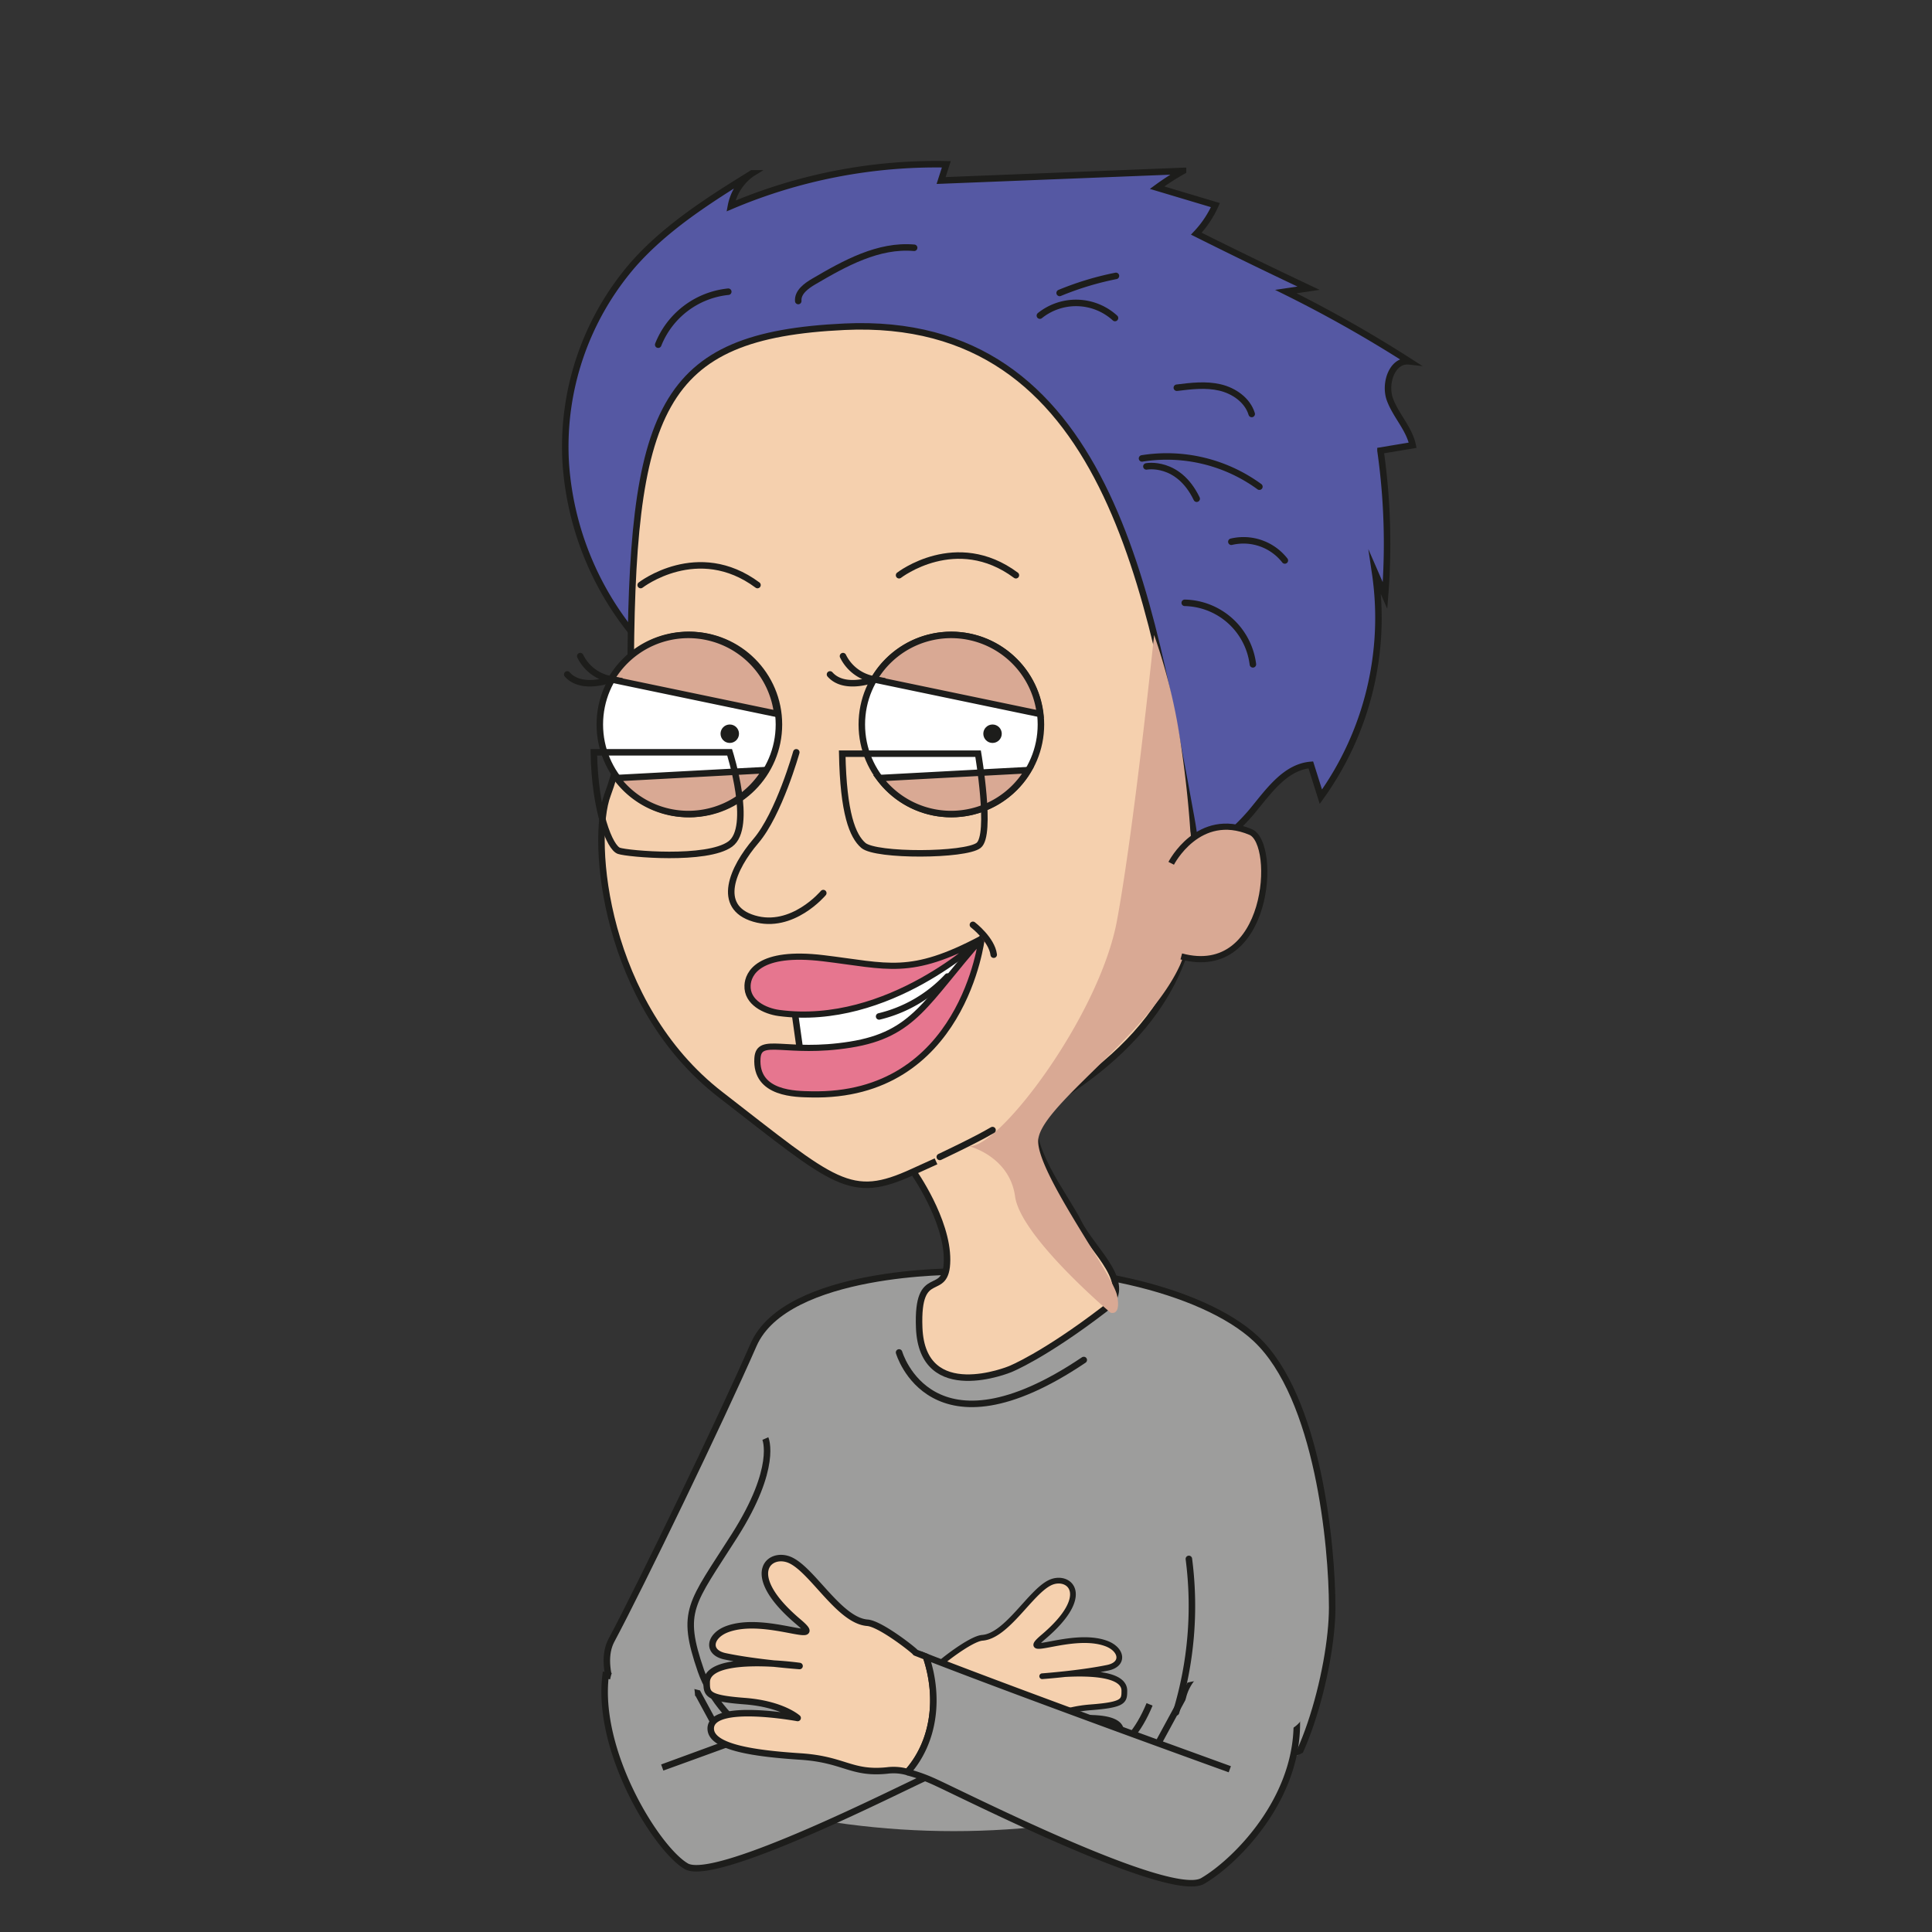 <svg xmlns="http://www.w3.org/2000/svg" xmlns:xlink="http://www.w3.org/1999/xlink" viewBox="0 0 425.2 425.2"><rect x="0" y="0" width="425.2" height="425.2" fill="#333333" stroke="none"/><defs><style>.cls-1,.cls-12,.cls-16,.cls-6{fill:none;}.cls-2{isolation:isolate;}.cls-3{fill:#5558a3;}.cls-10,.cls-11,.cls-12,.cls-14,.cls-16,.cls-18,.cls-20,.cls-21,.cls-3,.cls-5,.cls-6,.cls-7,.cls-8,.cls-9{stroke:#1d1d1b;}.cls-14,.cls-16,.cls-21,.cls-3,.cls-5,.cls-6,.cls-7,.cls-8,.cls-9{stroke-miterlimit:10;}.cls-11,.cls-12,.cls-14,.cls-16,.cls-20,.cls-3,.cls-5,.cls-6,.cls-7,.cls-8,.cls-9{stroke-width:1.43px;}.cls-4{clip-path:url(#clip-path);}.cls-19,.cls-5{fill:#9d9d9c;}.cls-18,.cls-20,.cls-7,.cls-9{fill:#f5d0ae;}.cls-8{fill:#fff;}.cls-11,.cls-12,.cls-16,.cls-18,.cls-20,.cls-9{stroke-linecap:round;}.cls-10{fill:#e6768f;stroke-width:1.36px;}.cls-10,.cls-11,.cls-12,.cls-18,.cls-20{stroke-linejoin:round;}.cls-11{fill:#e94462;}.cls-13,.cls-17{mix-blend-mode:darken;}.cls-14,.cls-17,.cls-21{fill:#d9a994;}.cls-15{fill:#1d1d1b;}.cls-18{stroke-width:1.26px;}.cls-21{stroke-width:1.36px;}</style><clipPath id="clip-path"><circle class="cls-1" cx="209.91" cy="223.25" r="179.75"/></clipPath></defs><title>девч1_2_2</title><g class="cls-2"><g id="Layer_1" data-name="Layer 1"><path class="cls-3" d="M143.63,144.26a66.56,66.56,0,0,1-19.12-42.4,61.23,61.23,0,0,1,15-43.83c7.27-8.16,16.67-14.09,26-19.87a11.25,11.25,0,0,0-4.64,7.18,115.48,115.48,0,0,1,47.4-9.18l-1.15,3.57,53.24-2.11a57.2,57.2,0,0,0-5.71,3.68l12.84,3.84a22.41,22.41,0,0,1-4.2,6.29q12.28,6.14,24.7,12l-5,.74a284.15,284.15,0,0,1,27.15,15.36c-3.74-.42-5.54,4.87-4.24,8.4s4.23,6.38,5,10.06l-7.08,1.18a144.87,144.87,0,0,1,1,31.9l-2.18-5a67.47,67.47,0,0,1-11.94,49.27l-2.21-7c-5.74.47-9.41,6-13.13,10.45a46.35,46.35,0,0,1-36,16.19"/><g class="cls-4"><path class="cls-5" d="M210.91,279.85s-37.84-.4-45.07,16.13-24.91,53.14-31.26,65,18.59,40.38,27.14,45.27,64,8.61,114.81-9c9.6-3.33,16.66-29.88,16.66-43.45s-3.08-46.3-16.81-59.17C264.71,283.71,235.91,277,210.91,279.85Z"/><path class="cls-6" d="M168.44,316.6s2.82,6.26-6.77,21.36-12,16.44-7.41,29.76c4.32,12.46,20.74,23.63,34.87,20.37,13.56-3.13,34.39,1.48,43,.64S248,387.18,253,375.1"/></g><path class="cls-7" d="M262.16,180C253.25,131.68,244,69.18,185.85,71.91c-40.7,1.91-47.06,17.81-47.06,78.85,0,0-1.27,14-5.08,24.17s-.64,46.22,24.8,65.93,28.54,23.43,42.49,17l5-2.27-5,2.27s7.5,10.57,7.43,19.47-6.68.83-6.13,14.89c.67,17.11,20,9.11,20,9.11s7.33-2.89,20.78-13.2c7-5.38-2.54-12.71-5.72-19.07-3.08-6.15-12.14-17.22-9.32-24.47C249.55,232.22,268.41,214,262.16,180Z"/><circle class="cls-8" cx="151.72" cy="159.45" r="19.71"/><circle class="cls-8" cx="209.38" cy="159.45" r="19.71"/><path class="cls-9" d="M175.25,165.57s-3.81,13.59-8.9,19.53-8.9,14.51-.43,17.05,15.27-5.6,15.27-5.6"/><path class="cls-8" d="M174.62,220.71l1.69,12.08s18.23,1.27,25-4.66,12.8-19.37,12.8-19.37S180.76,226.64,174.62,220.71Z"/><path class="cls-10" d="M171.44,222.94c-3.05-.41-7.08-2.29-6.92-6.05.11-2.58,2.39-7.72,16.67-6s19.07,4.07,34.86-4.31C216.05,206.54,195.58,226.16,171.44,222.94Z"/><path class="cls-10" d="M178.43,240.85c-3.07-.08-12.24.05-11.73-7.94.32-5,6.22-.74,20.42-3s16.62-9.52,28.93-23.39C216.05,206.54,212,241.64,178.43,240.85Z"/><path class="cls-11" d="M214.12,203.54s4.16,3.18,4.58,6.57"/><path class="cls-12" d="M193.48,223.7a30.2,30.2,0,0,0,15.05-8.78"/><g class="cls-13"><path class="cls-14" d="M228.89,157.13a19.69,19.69,0,0,0-36.57-7.62Z"/><path class="cls-14" d="M193.55,171.24a19.68,19.68,0,0,0,32.72-1.75Z"/></g><circle class="cls-15" cx="218.44" cy="161.48" r="2.03"/><path class="cls-16" d="M185.53,144.4a9.35,9.35,0,0,0,6.79,5.11s-6.47,2.52-9.65-1.08"/><g class="cls-13"><path class="cls-14" d="M171.06,157.13a19.69,19.69,0,0,0-36.57-7.62Z"/><path class="cls-14" d="M135.72,171.24a19.68,19.68,0,0,0,32.72-1.75Z"/></g><circle class="cls-15" cx="160.61" cy="161.48" r="2.03"/><path class="cls-16" d="M127.7,144.4a9.35,9.35,0,0,0,6.79,5.11s-6.47,2.52-9.65-1.08"/><path class="cls-9" d="M197.87,126.6s12.57-9.75,25.71,0"/><path class="cls-9" d="M141,128.76s12.57-9.75,25.71,0"/><path class="cls-17" d="M254,139.74s-4.38,42.42-8.18,62.9c-3.91,21.06-26.3,50.58-32.65,49.59,0,0,9,2.18,10.23,11.08s21,25.58,21,25.58,2.37.91,1.46-3.74-17.27-26.5-17.38-33.92,23.85-22.92,31.13-38.63c5.52-11.93,1.33-43.68-.62-54.2A126.84,126.84,0,0,0,254,139.74Z"/><path class="cls-9" d="M206.83,254.62s8-3.76,11.61-5.91"/><path class="cls-18" d="M204.84,367.06l2-.81c-.2-.06,6.72-5.6,9.36-5.8,5.42-.42,10.6-10.14,14.95-12.16,4.05-1.87,9.52,2.63-1.55,12-5.83,4.94,6.32-1.37,13.85,1.41,3.47,1.28,4.08,4.55.36,5.34-3,.62-6.58,1.09-9.44,1.4s-5,.47-5,.47,2.12-.15,5-.47c5.35-.3,13.08-.1,13.08,3.66,0,2.24-.07,3.09-7.38,3.65S229.81,379,229.81,379s16.91-3.13,16.91,2.06c0,3.74-9,4.87-17.47,5.43s-9.81,3.42-16.81,2.72a9.55,9.55,0,0,0-4,.3C203.17,383.54,202.18,374.9,204.84,367.06Z"/><path class="cls-5" d="M133.29,368.7s13.53,2.26,20.28,3.95l6.1,11.25L145.75,389s38.38-13.83,59.09-21.89c-2.66,7.84-1.67,16.48,3.59,22.47a29.42,29.42,0,0,0-4.79,1.66c-4.8,2.08-46.14,23.23-52.6,19.49S131.2,385.56,133.29,368.7Z"/><path class="cls-19" d="M142.85,359.15a6.83,6.83,0,0,0-4.8,2.65,20,20,0,0,0-2.75,4.91,10,10,0,0,0-1.19,4.58c.18,2.68,2.44,4.7,4.57,6.34a17.32,17.32,0,0,0,6.55,3.61c2.44.55,5.34-.12,6.71-2.22a7.34,7.34,0,0,0,1-3.46,17.15,17.15,0,0,0-4.16-12.67,7.15,7.15,0,0,0-2.59-2c-2.57-1-5.44.48-7.58,2.24"/><path class="cls-20" d="M203.8,364.61l-2.32-.91c.23-.07-7.6-6.33-10.59-6.56-6.13-.47-12-11.48-16.92-13.76-4.57-2.12-10.76,3,1.76,13.57,6.59,5.58-7.15-1.56-15.67,1.59-3.92,1.45-4.62,5.15-.41,6,3.36.71,7.44,1.24,10.68,1.59,3.2.18,5.64.53,5.64.53s-2.4-.18-5.64-.53c-6.05-.35-14.8-.12-14.8,4.13,0,2.54.08,3.5,8.36,4.13s11.66,3.71,11.66,3.71-19.13-3.54-19.13,2.33c0,4.24,10.13,5.52,19.76,6.15s11.1,3.87,19,3.08a11.15,11.15,0,0,1,4.53.33C205.7,383.26,206.81,373.48,203.8,364.61Z"/><path class="cls-5" d="M285.17,375.39s-15.72-6.36-23.35-4.45l-6.91,12.72,15.75,5.72s-43.43-15.65-66.86-24.77c3,8.87,1.9,18.65-4.06,25.42a34,34,0,0,1,5.42,1.89c5.44,2.35,52.2,26.28,59.52,22.05S287.54,394.46,285.17,375.39Z"/><path class="cls-19" d="M261.48,379.92a5,5,0,0,0,3.6,3.38,21.77,21.77,0,0,0,19.63-3.1,6.22,6.22,0,0,0,1.73-1.7,6.38,6.38,0,0,0,.69-4.08,11.82,11.82,0,0,0-4.16-7.8c-4.81-3.87-10.25-1.2-15.37.15S259.2,374,261.48,379.92Z"/><path class="cls-16" d="M130.69,165.57h29.89s5.25,16.5.12,20.2-22.52,2.16-24.49,1.48S130.93,178.7,130.69,165.57Z"/><path class="cls-16" d="M185.36,165.87h29.9s3.06,17.92.11,20.19-22.56,2.39-25.36,0C187.63,184,185.61,179,185.36,165.87Z"/><path class="cls-16" d="M197.87,297.65s7,24.33,40.65,1.66"/><path class="cls-16" d="M258.82,376.86a80.06,80.06,0,0,0,2.83-33.77"/><path class="cls-16" d="M251.34,100.89a34.57,34.57,0,0,1,25.83,6.22"/><path class="cls-16" d="M271,119.23a11.55,11.55,0,0,1,11.77,4.12"/><path class="cls-16" d="M233.21,64.47a66.05,66.05,0,0,1,12.39-3.75"/><path class="cls-21" d="M257.76,190s6-11.73,17.48-6.89c5.95,2.5,4.14,32.6-15.26,27.38"/><path class="cls-16" d="M252.3,102.65s7-1.34,11.07,7.11"/><path class="cls-16" d="M228.86,69.46a12.72,12.72,0,0,1,16.53.53"/><path class="cls-16" d="M259,85.33c3.15-.39,6.39-.78,9.48-.06s6.08,2.79,7,5.84"/><path class="cls-16" d="M260.74,132.67a15.45,15.45,0,0,1,15,13.54"/><path class="cls-16" d="M144.86,75.86A18.61,18.61,0,0,1,160.28,64.2"/><path class="cls-16" d="M175.68,66.25c-.15-1.94,1.76-3.33,3.44-4.31,6.82-4,14.21-8.1,22.07-7.41"/></g></g></svg>
